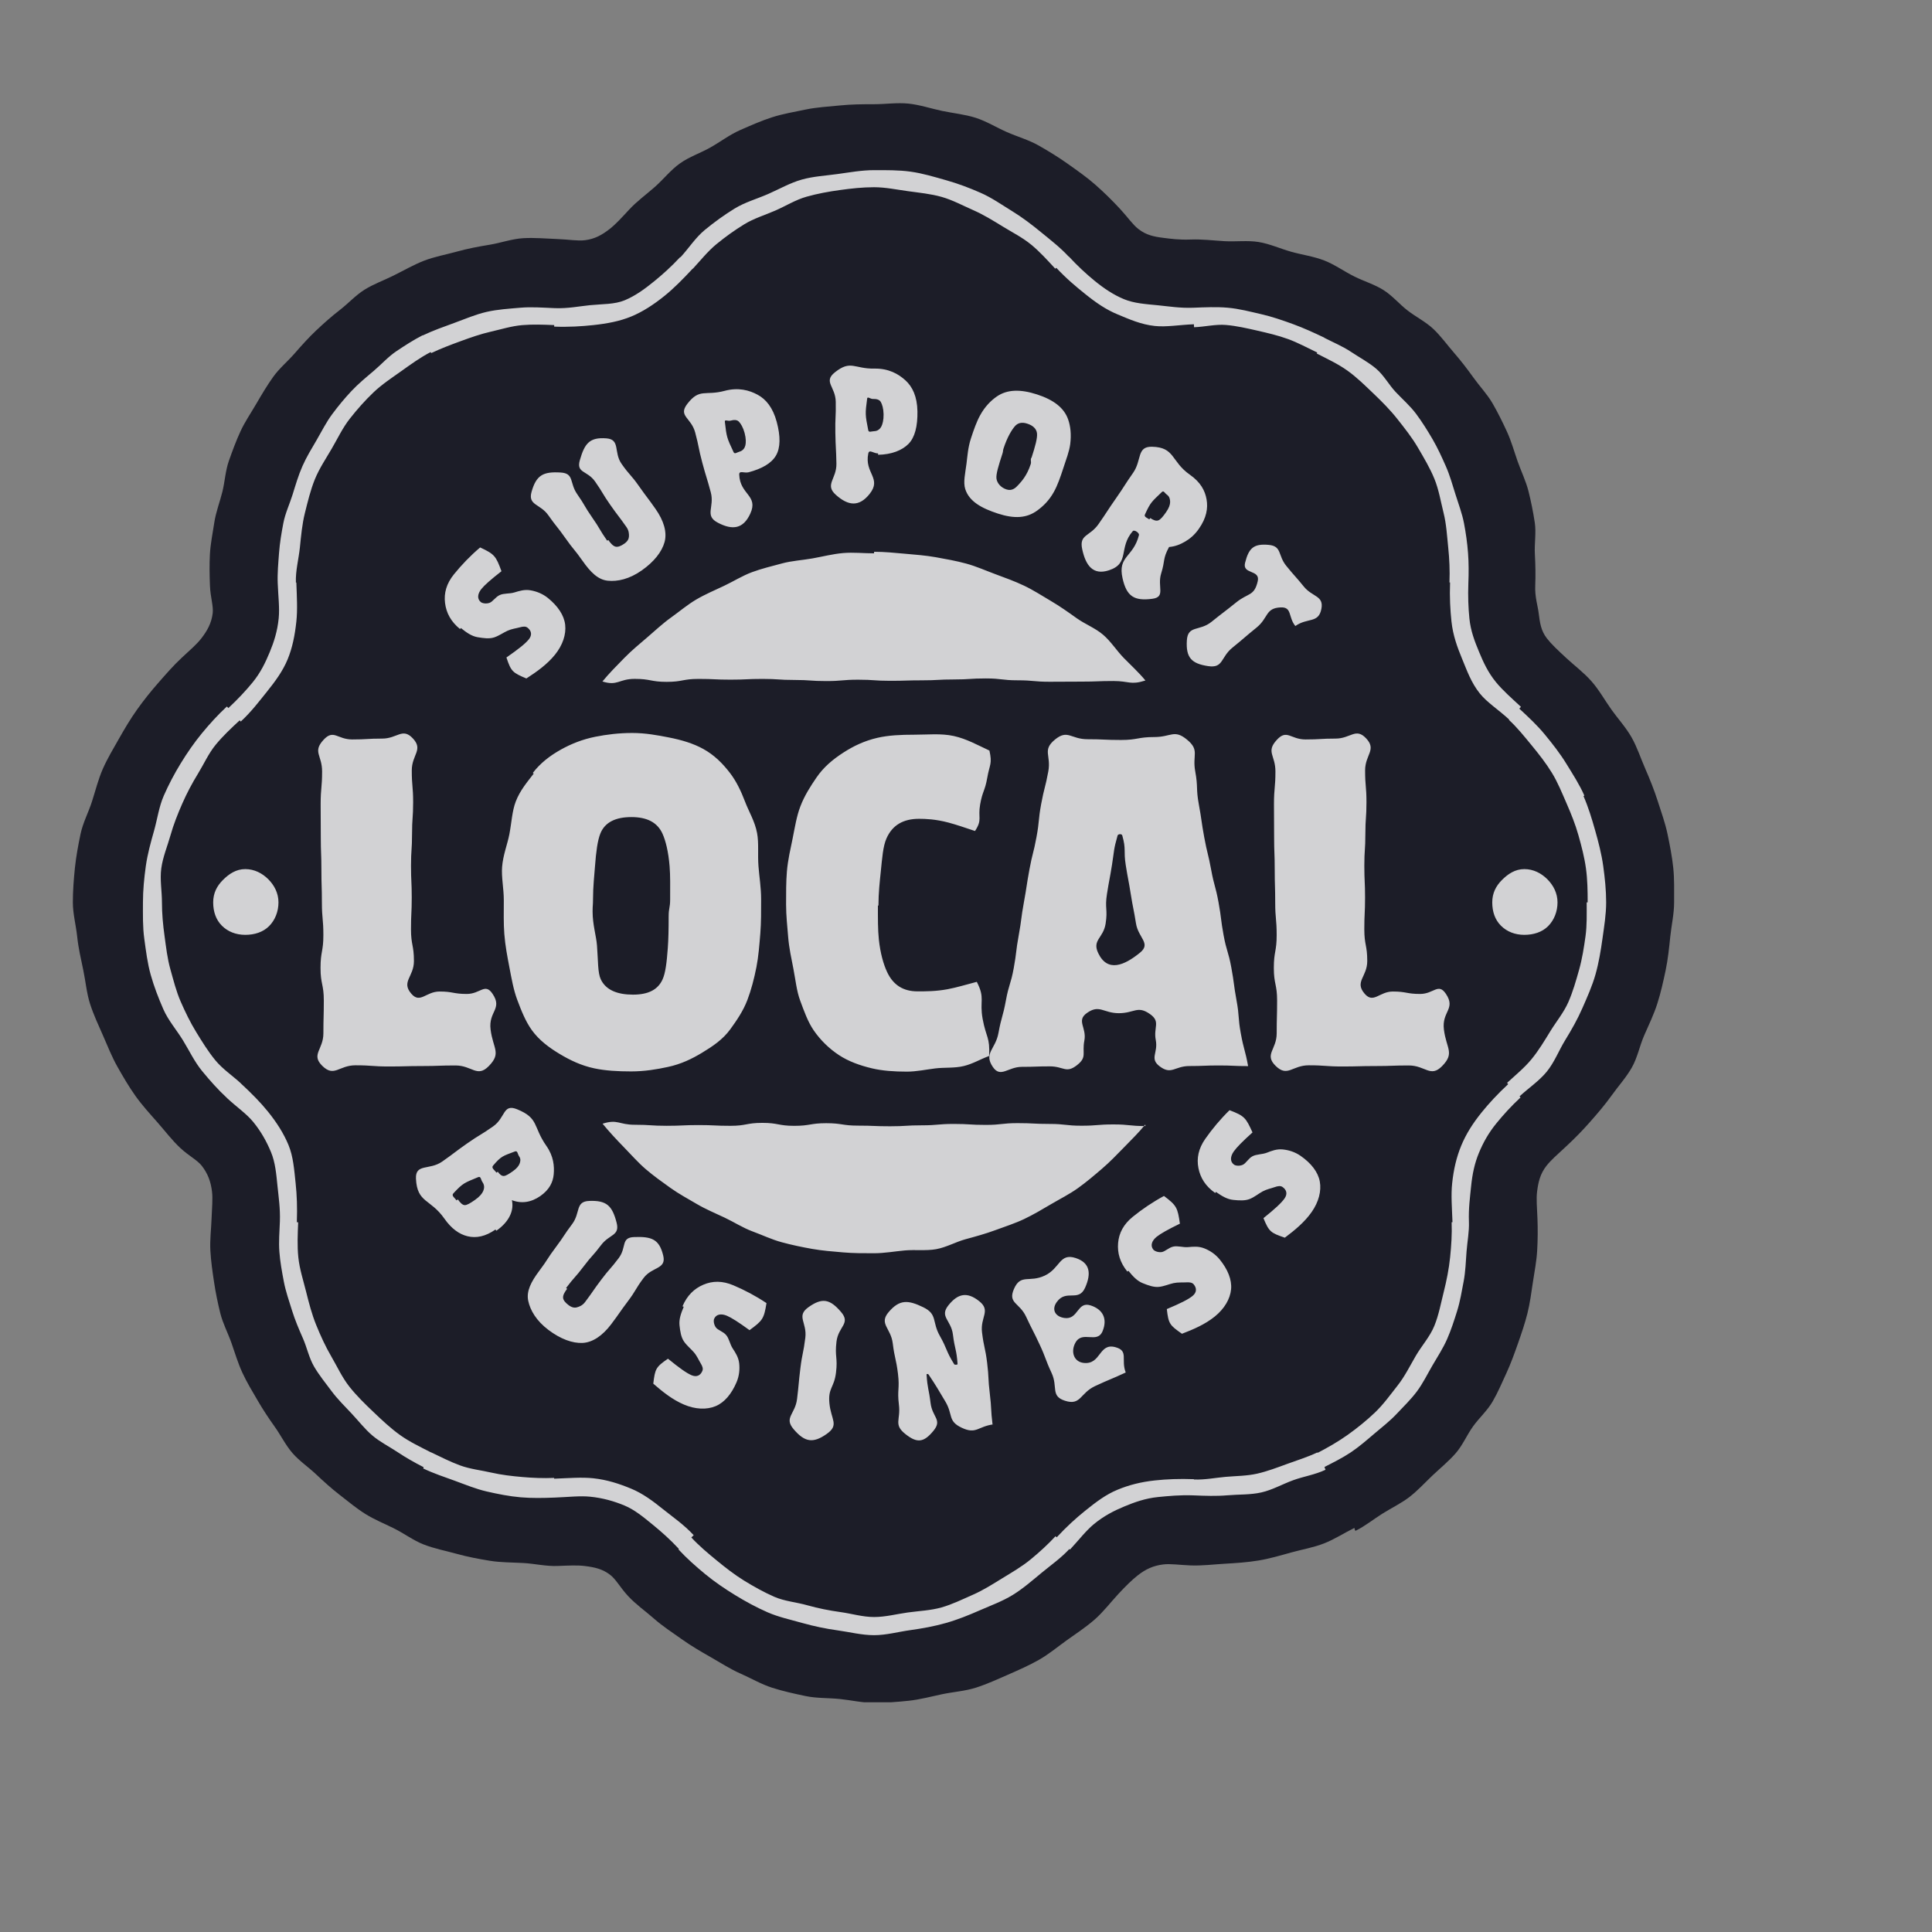 <svg xmlns="http://www.w3.org/2000/svg" xmlns:xlink="http://www.w3.org/1999/xlink" width="500" zoomAndPan="magnify" viewBox="0 0 375 375" height="500" preserveAspectRatio="xMidYMid meet" version="1.0"><rect x="0" y="0" width="375" height="375" fill="#808080" stroke="none"/><defs><filter x="0%" y="0%" width="100%" height="100%" id="d215e91d42"><feColorMatrix values="0 0 0 0 1 0 0 0 0 1 0 0 0 0 1 0 0 0 1 0" color-interpolation-filters="sRGB"/></filter><clipPath id="17bd2d806f"><path d="M 14 20 L 325 20 L 325 330.41 L 14 330.41 Z M 14 20 " clip-rule="nonzero"/></clipPath><mask id="b3d9f7b72a"><g filter="url(#d215e91d42)"><rect x="-37.5" width="450" fill="#000000" y="-37.5" height="450" fill-opacity="0.8"/></g></mask><clipPath id="f8709b96aa"><path d="M 0.359 1 L 285 1 L 285 286 L 0.359 286 Z M 0.359 1 " clip-rule="nonzero"/></clipPath><clipPath id="bb1b450f00"><path d="M 281.164 143.148 C 281.164 140.934 281.133 138.719 280.832 136.555 C 280.531 134.367 279.965 132.223 279.371 130.113 C 278.773 127.992 277.949 125.953 277.07 123.938 C 276.188 121.926 275.367 119.863 274.211 117.984 C 273.066 116.117 271.695 114.371 270.289 112.664 C 268.902 110.977 267.512 109.23 265.883 107.73 C 265.879 107.727 265.934 107.664 265.93 107.664 C 263.859 105.742 261.668 104.383 260.242 102.613 C 258.539 100.496 257.723 98.121 256.789 95.867 C 255.859 93.621 255.02 91.336 254.73 88.637 C 254.488 86.375 254.352 83.883 254.457 81.059 C 254.457 81.055 254.34 81.051 254.34 81.047 C 254.43 78.754 254.332 76.52 254.098 74.277 C 253.863 72.004 253.746 69.738 253.195 67.543 C 252.645 65.332 252.27 63.031 251.414 60.934 C 250.555 58.828 249.359 56.84 248.215 54.879 C 247.074 52.922 245.652 51.133 244.246 49.352 C 242.848 47.578 241.254 45.973 239.609 44.402 C 237.977 42.848 236.363 41.238 234.508 39.918 C 232.676 38.613 230.605 37.656 228.574 36.613 C 228.574 36.609 228.672 36.422 228.672 36.422 C 226.738 35.5 224.914 34.508 223.035 33.82 C 221.062 33.098 219.035 32.633 217.047 32.176 C 215.059 31.723 213.039 31.254 210.945 31.074 C 208.965 30.906 206.91 31.43 204.766 31.516 C 204.762 31.516 204.738 30.941 204.734 30.941 C 201.91 31.047 199.41 31.516 197.152 31.273 C 194.449 30.984 192.184 29.961 189.934 29.027 C 187.68 28.098 185.727 26.754 183.613 25.047 C 181.84 23.621 179.949 22.055 178.027 19.98 C 178.023 19.98 177.832 20.16 177.828 20.156 C 176.324 18.527 174.852 16.883 173.16 15.492 C 171.453 14.09 169.473 13.098 167.605 11.949 C 165.727 10.797 163.871 9.648 161.855 8.766 C 159.844 7.883 157.875 6.812 155.758 6.215 C 153.645 5.617 151.426 5.41 149.234 5.105 C 147.07 4.809 144.875 4.34 142.656 4.34 C 140.441 4.34 138.215 4.582 136.051 4.883 C 133.863 5.184 131.66 5.582 129.551 6.18 C 127.43 6.777 125.516 7.984 123.504 8.863 C 121.488 9.746 119.336 10.383 117.457 11.535 C 115.59 12.68 113.773 13.984 112.066 15.387 C 110.379 16.773 108.992 18.527 107.488 20.156 C 107.488 20.16 107.457 20.133 107.457 20.137 C 105.531 22.207 103.773 23.984 102 25.414 C 99.887 27.117 97.797 28.488 95.547 29.422 C 93.297 30.355 90.848 30.812 88.148 31.102 C 85.891 31.344 83.387 31.504 80.566 31.398 C 80.562 31.398 80.574 31.098 80.57 31.098 C 78.426 31.012 76.355 30.934 74.375 31.105 C 72.281 31.285 70.301 31.914 68.312 32.367 C 66.324 32.82 64.398 33.492 62.426 34.215 C 60.547 34.902 58.633 35.617 56.699 36.535 C 56.699 36.535 56.602 36.336 56.598 36.336 C 54.566 37.383 52.723 38.73 50.891 40.035 C 49.035 41.355 47.117 42.613 45.484 44.172 C 43.84 45.738 42.32 47.461 40.922 49.238 C 39.516 51.016 38.543 53.102 37.402 55.059 C 36.262 57.02 34.977 58.918 34.117 61.027 C 33.266 63.125 32.738 65.352 32.184 67.562 C 31.637 69.754 31.441 72.004 31.207 74.277 C 30.973 76.52 30.344 78.777 30.434 81.07 C 30.434 81.07 30.52 81.066 30.52 81.07 C 30.625 83.895 30.766 86.371 30.523 88.629 C 30.234 91.328 29.754 93.742 28.824 95.992 C 27.891 98.246 26.445 100.23 24.742 102.344 C 23.312 104.113 21.809 106.125 19.738 108.047 C 19.734 108.047 19.523 107.82 19.52 107.82 C 17.891 109.324 16.266 110.852 14.875 112.543 C 13.473 114.246 12.57 116.312 11.422 118.18 C 10.27 120.059 9.254 121.98 8.371 123.992 C 7.488 126.008 6.684 128.031 6.086 130.152 C 5.488 132.262 4.609 134.34 4.309 136.527 C 4.008 138.695 4.434 140.934 4.434 143.148 C 4.434 145.363 4.637 147.516 4.938 149.684 C 5.242 151.871 5.477 154.039 6.074 156.148 C 6.672 158.27 7.199 160.418 8.082 162.434 C 8.965 164.445 9.93 166.449 11.086 168.328 C 12.23 170.195 13.406 172.105 14.809 173.812 C 16.199 175.5 18.094 176.754 19.723 178.254 C 19.727 178.258 19.723 178.266 19.727 178.27 C 21.797 180.188 23.57 181.977 24.996 183.746 C 26.703 185.859 28.059 187.98 28.992 190.234 C 29.922 192.484 30.098 194.98 30.383 197.684 C 30.625 199.941 30.719 202.41 30.617 205.23 C 30.617 205.234 30.875 205.246 30.875 205.246 C 30.781 207.539 30.676 209.809 30.906 212.051 C 31.145 214.324 31.859 216.488 32.406 218.68 C 32.961 220.895 33.516 223.07 34.371 225.172 C 35.227 227.277 36.164 229.336 37.309 231.297 C 38.449 233.254 39.406 235.363 40.812 237.145 C 42.211 238.918 43.867 240.527 45.512 242.094 C 47.148 243.652 48.824 245.238 50.68 246.562 C 52.512 247.867 54.598 248.855 56.629 249.898 C 56.633 249.898 56.637 249.883 56.641 249.883 C 58.574 250.801 60.418 251.746 62.297 252.434 C 64.27 253.156 66.348 253.367 68.336 253.824 C 70.324 254.277 72.324 254.512 74.418 254.691 C 76.398 254.863 78.41 254.949 80.555 254.863 C 80.559 254.863 80.566 255.012 80.57 255.012 C 83.391 254.906 85.918 254.691 88.176 254.934 C 90.875 255.223 93.266 256.02 95.516 256.953 C 97.766 257.883 99.742 259.355 101.859 261.062 C 103.629 262.488 105.727 263.91 107.648 265.98 C 107.652 265.984 107.184 266.418 107.188 266.422 C 108.691 268.051 110.41 269.484 112.098 270.871 C 113.805 272.273 115.566 273.652 117.434 274.801 C 119.312 275.953 121.27 277.051 123.285 277.934 C 125.297 278.812 127.582 278.98 129.699 279.582 C 131.812 280.176 133.934 280.598 136.121 280.902 C 138.285 281.199 140.441 281.863 142.656 281.863 C 144.871 281.863 147.039 281.281 149.207 280.98 C 151.395 280.68 153.625 280.598 155.734 280.004 C 157.855 279.402 159.844 278.414 161.855 277.531 C 163.867 276.648 165.707 275.469 167.582 274.316 C 169.453 273.168 171.348 272.078 173.055 270.676 C 174.742 269.285 176.367 267.809 177.871 266.184 C 177.871 266.18 178.102 266.391 178.105 266.391 C 180.027 264.316 181.84 262.68 183.613 261.25 C 185.727 259.547 187.637 258.094 189.891 257.164 C 192.137 256.23 194.484 255.637 197.184 255.348 C 199.445 255.105 201.922 255.004 204.742 255.109 C 204.746 255.109 204.742 255.168 204.746 255.168 C 206.895 255.254 208.914 254.828 210.895 254.656 C 212.988 254.477 215.039 254.484 217.027 254.031 C 219.016 253.578 220.93 252.844 222.906 252.121 C 224.781 251.434 226.758 250.836 228.691 249.918 C 228.691 249.918 228.734 250 228.734 250 C 230.766 248.953 232.762 247.805 234.594 246.5 C 236.449 245.176 238.242 243.727 239.875 242.172 C 241.52 240.602 242.859 238.727 244.258 236.949 C 245.664 235.172 246.66 233.129 247.801 231.172 C 248.941 229.211 250.547 227.461 251.402 225.355 C 252.258 223.258 252.676 220.973 253.23 218.758 C 253.781 216.566 254.23 214.328 254.465 212.055 C 254.695 209.812 254.852 207.523 254.762 205.234 C 254.762 205.23 254.926 205.223 254.926 205.223 C 254.82 202.398 254.621 199.934 254.863 197.672 C 255.148 194.973 255.699 192.609 256.629 190.359 C 257.562 188.105 258.859 186.059 260.562 183.945 C 261.992 182.172 263.668 180.352 265.738 178.43 C 265.742 178.426 265.52 178.188 265.523 178.184 C 267.152 176.68 268.863 175.293 270.254 173.605 C 271.66 171.898 272.785 170.008 273.93 168.141 C 275.086 166.262 276.531 164.523 277.414 162.512 C 278.297 160.5 278.906 158.344 279.504 156.223 C 280.098 154.109 280.441 151.918 280.746 149.73 C 281.043 147.562 280.973 145.359 280.973 143.145 C 280.977 143.148 281.164 143.148 281.164 143.148 Z M 20.602 136.691 C 22.383 136.691 23.914 137.5 25.082 138.668 C 26.25 139.84 27.051 141.367 27.051 143.148 C 27.051 144.934 26.391 146.602 25.219 147.77 C 24.051 148.938 22.383 149.453 20.602 149.453 C 18.816 149.453 17.238 148.848 16.07 147.68 C 14.902 146.512 14.379 144.934 14.379 143.148 C 14.379 141.367 15.09 139.98 16.262 138.809 C 17.43 137.641 18.816 136.691 20.602 136.691 Z M 268.863 136.691 C 270.648 136.691 272.176 137.5 273.344 138.668 C 274.512 139.84 275.312 141.367 275.312 143.148 C 275.312 144.934 274.652 146.602 273.484 147.77 C 272.316 148.938 270.645 149.453 268.863 149.453 C 267.082 149.453 265.504 148.848 264.336 147.68 C 263.164 146.512 262.645 144.934 262.645 143.148 C 262.645 141.367 263.355 139.977 264.523 138.809 C 265.691 137.641 267.078 136.691 268.863 136.691 Z M 208.871 199.562 C 206.992 198.246 205.984 196.617 205.613 194.723 C 205.242 192.828 205.613 190.949 206.949 189.039 C 208.289 187.129 209.871 185.23 211.652 183.488 C 214.566 184.598 214.824 184.965 216.109 187.805 C 214.16 189.555 213.012 190.727 212.465 191.508 C 211.77 192.5 211.73 193.5 212.531 194.062 C 212.848 194.285 213.582 194.363 214.211 194.09 C 214.836 193.824 215.273 192.895 216.07 192.449 C 216.875 192.004 217.977 192.098 218.902 191.738 C 219.828 191.379 220.801 190.988 221.977 191.105 C 223.156 191.223 224.371 191.598 225.469 192.367 C 227.477 193.77 228.824 195.465 229.168 197.312 C 229.512 199.156 228.973 201.281 227.59 203.258 C 226.207 205.23 224.309 206.789 222.383 208.234 C 219.652 207.297 219.332 207.109 218.234 204.441 C 220.473 202.637 221.699 201.516 222.324 200.629 C 222.945 199.742 222.73 198.949 221.949 198.402 C 221.551 198.125 221.059 198.191 220.387 198.43 C 219.719 198.672 218.891 198.816 218.082 199.25 C 217.27 199.691 216.512 200.34 215.59 200.715 C 214.664 201.09 213.559 201.02 212.383 200.902 C 211.203 200.785 210.176 200.168 209.016 199.352 C 209.016 199.352 208.871 199.562 208.871 199.562 Z M 191.82 214.816 C 190.375 213.035 189.859 211.191 190.023 209.266 C 190.191 207.344 191.062 205.645 192.875 204.176 C 194.688 202.707 196.734 201.316 198.926 200.137 C 201.418 202.004 201.57 202.43 202.02 205.512 C 199.664 206.656 198.234 207.469 197.496 208.066 C 196.555 208.832 196.238 209.781 196.855 210.543 C 197.098 210.84 197.785 211.117 198.461 211.031 C 199.137 210.945 199.812 210.176 200.703 209.969 C 201.598 209.758 202.629 210.152 203.621 210.062 C 204.609 209.973 205.652 209.867 206.75 210.305 C 207.852 210.738 208.918 211.438 209.758 212.477 C 211.301 214.379 212.129 216.383 211.953 218.25 C 211.773 220.121 210.668 222.012 208.797 223.531 C 206.926 225.047 204.672 226.02 202.418 226.883 C 200.051 225.227 199.797 224.961 199.48 222.09 C 202.125 220.977 203.617 220.234 204.457 219.555 C 205.301 218.871 205.312 218.055 204.715 217.312 C 204.402 216.93 203.914 216.863 203.203 216.906 C 202.492 216.953 201.66 216.863 200.758 217.059 C 199.859 217.258 198.953 217.676 197.961 217.781 C 196.969 217.887 195.926 217.512 194.828 217.074 C 193.727 216.637 192.91 215.762 192.02 214.656 C 192.02 214.656 191.82 214.816 191.82 214.816 Z M 191.488 234.406 C 188.547 235.777 188.492 235.668 185.551 237.039 C 182.609 238.414 182.812 240.875 179.719 239.887 C 176.863 238.973 178.379 237.207 177.113 234.488 C 175.844 231.77 176.055 231.672 174.785 228.953 C 173.52 226.234 173.426 226.277 172.156 223.555 C 170.887 220.836 168.613 220.992 169.789 218.23 C 171.102 215.156 172.738 217.016 175.77 215.602 C 178.797 214.188 178.617 211.141 181.793 212.184 C 184.609 213.109 184.828 215.207 183.629 217.918 C 182.34 220.836 179.961 218.141 178.105 220.738 C 177.059 222.199 177.82 223.566 179.602 223.82 C 182.34 224.207 182.039 220.535 184.672 221.375 C 187.102 222.152 187.984 224 187.016 226.363 C 185.969 228.918 183.098 226.184 181.75 228.594 C 180.777 230.332 181.402 232.355 183.387 232.547 C 186.754 232.871 186.246 228.594 189.508 229.488 C 192.125 230.203 190.531 231.867 191.5 234.398 C 191.5 234.398 191.488 234.406 191.488 234.406 Z M 165.906 244.457 C 162.762 244.844 162.531 246.477 159.664 245.121 C 156.898 243.816 158.043 242.605 156.465 239.988 C 154.887 237.367 154.934 237.34 153.238 234.793 C 153.152 234.664 152.832 234.645 152.844 234.797 C 153.027 237.586 153.285 237.566 153.625 240.34 C 153.969 243.109 155.953 243.57 154.176 245.727 C 152.309 247.992 151.023 248.172 148.727 246.34 C 146.383 244.469 147.848 243.652 147.48 240.672 C 147.113 237.695 147.66 237.629 147.297 234.652 C 146.93 231.676 146.648 231.707 146.281 228.73 C 145.914 225.75 143.543 224.957 145.488 222.672 C 147.609 220.184 149.262 220.309 152.199 221.734 C 155.004 223.09 153.871 224.539 155.402 227.254 C 156.93 229.965 156.566 230.172 158.219 232.812 C 158.301 232.945 158.875 232.914 158.863 232.762 C 158.668 229.887 158.316 229.906 157.965 227.051 C 157.613 224.191 155.297 223.59 157.098 221.344 C 158.949 219.039 160.734 218.711 163.051 220.547 C 165.398 222.41 163.242 223.621 163.609 226.602 C 163.973 229.578 164.238 229.547 164.602 232.52 C 164.969 235.5 164.754 235.527 165.121 238.504 C 165.484 241.484 165.285 241.508 165.652 244.488 C 165.652 244.488 165.906 244.457 165.906 244.457 Z M 133.488 246.309 C 130.809 248.211 129.195 247.922 127.059 245.426 C 125.105 243.148 127.34 242.527 127.707 239.551 C 128.07 236.574 127.988 236.566 128.352 233.586 C 128.719 230.609 128.945 230.637 129.312 227.66 C 129.68 224.68 127.477 223.465 129.922 221.723 C 132.598 219.82 134.094 220.141 136.234 222.637 C 138.188 224.914 135.73 225.422 135.363 228.398 C 135 231.375 135.633 231.453 135.266 234.43 C 134.898 237.406 133.699 237.383 133.988 240.371 C 134.297 243.582 135.934 244.57 133.488 246.309 Z M 105.473 221.551 C 106.371 219.434 107.754 218.113 109.531 217.355 C 111.309 216.598 113.223 216.57 115.367 217.484 C 117.516 218.391 119.703 219.547 121.773 220.93 C 121.293 224.008 120.992 224.34 118.48 226.184 C 116.363 224.641 114.977 223.762 114.102 223.391 C 112.984 222.914 111.996 223.082 111.613 223.984 C 111.465 224.344 111.543 225.074 111.938 225.637 C 112.328 226.191 113.328 226.422 113.93 227.117 C 114.535 227.805 114.668 228.902 115.215 229.734 C 115.758 230.566 116.34 231.438 116.473 232.613 C 116.602 233.789 116.488 235.055 115.965 236.289 C 115.008 238.543 113.629 240.215 111.898 240.934 C 110.164 241.656 107.973 241.57 105.754 240.625 C 103.539 239.688 101.621 238.152 99.801 236.566 C 100.152 233.703 100.27 233.352 102.652 231.723 C 104.879 233.535 106.23 234.504 107.23 234.93 C 108.227 235.352 108.957 234.977 109.328 234.098 C 109.52 233.648 109.348 233.184 108.977 232.578 C 108.605 231.973 108.293 231.191 107.691 230.492 C 107.094 229.789 106.305 229.188 105.746 228.359 C 105.188 227.535 105.027 226.438 104.895 225.262 C 104.766 224.086 105.156 222.953 105.711 221.648 Z M 83.082 218.152 C 82.602 218.785 82.258 219.371 82.293 219.883 C 82.328 220.391 82.762 220.871 83.371 221.332 C 83.977 221.789 84.496 221.879 84.957 221.758 C 85.422 221.637 86.051 221.406 86.562 220.727 C 88.172 218.586 88.09 218.523 89.703 216.387 C 91.316 214.242 91.465 214.355 93.078 212.215 C 94.691 210.074 93.445 208.195 96.125 208.109 C 99.449 208 100.961 208.484 101.734 211.719 C 102.375 214.387 99.59 213.844 97.938 216.035 C 96.285 218.227 96.512 218.398 94.859 220.59 C 93.207 222.785 93.285 222.84 91.633 225.031 C 89.973 227.23 88.059 228.559 86.094 228.66 C 84.129 228.762 81.789 227.902 79.457 226.141 C 77.121 224.383 75.918 222.344 75.527 220.48 C 75.141 218.625 76.059 216.812 77.703 214.629 C 79.359 212.43 79.203 212.309 80.863 210.109 C 82.52 207.906 82.387 207.805 84.047 205.602 C 85.707 203.402 84.617 201.203 87.375 201.098 C 90.754 200.969 91.828 202.031 92.68 205.305 C 93.355 207.902 91.293 207.52 89.676 209.664 C 88.059 211.812 87.887 211.68 86.27 213.828 C 84.652 215.973 84.492 215.852 82.875 218 Z M 69.172 206.648 C 67.23 208.012 65.438 208.367 63.742 207.953 C 62.145 207.566 60.633 206.5 59.254 204.535 C 56.539 200.652 53.961 201.516 53.738 196.781 C 53.602 193.789 56.359 195.188 58.816 193.469 C 61.273 191.746 61.215 191.66 63.672 189.941 C 66.129 188.219 66.238 188.371 68.695 186.648 C 71.156 184.926 70.578 182.176 73.359 183.305 C 77.656 185.051 76.398 186.629 79.062 190.43 C 80.465 192.434 80.609 194.371 80.477 195.91 C 80.344 197.449 79.652 198.906 77.879 200.148 C 76.105 201.387 74.172 201.703 72.223 200.895 C 72.109 200.859 72.32 200.734 72.336 200.852 C 72.852 202.977 71.789 205.176 69.34 206.887 C 69.34 206.891 69.172 206.648 69.172 206.648 Z M 61.875 200.812 C 62.32 201.441 62.754 201.895 63.195 201.914 C 63.633 201.938 64.316 201.516 65.211 200.891 C 66.109 200.262 66.586 199.664 66.793 199.176 C 67 198.684 67.086 198.074 66.656 197.461 C 66.301 196.957 66.371 196.25 65.801 196.488 C 63.18 197.59 62.918 197.551 60.992 199.637 C 60.574 200.094 61.258 200.488 61.613 200.992 C 61.613 200.996 61.875 200.812 61.875 200.812 Z M 69.621 195.434 C 69.965 195.918 70.352 196.273 70.781 196.258 C 71.207 196.242 71.797 195.855 72.547 195.332 C 73.297 194.809 73.68 194.301 73.844 193.887 C 74.008 193.469 74.121 192.961 73.781 192.473 C 73.426 191.969 73.5 191.281 72.926 191.504 C 70.617 192.387 70.32 192.355 68.711 194.234 C 68.297 194.719 68.996 195.094 69.359 195.617 C 69.363 195.617 69.621 195.434 69.621 195.434 Z M 224.418 89.5 C 223.004 87.758 223.828 85.801 221.59 85.895 C 218.566 86.027 219.238 87.914 216.887 89.82 C 214.531 91.723 214.586 91.789 212.23 93.695 C 209.879 95.602 210.492 97.742 207.5 97.293 C 204.23 96.805 203.168 95.613 203.367 92.312 C 203.551 89.293 205.816 90.59 208.168 88.684 C 210.523 86.781 210.574 86.844 212.93 84.938 C 215.281 83.031 216.449 83.762 217.125 80.809 C 217.656 78.492 214.086 79.547 214.668 77.242 C 215.383 74.406 216.312 73.496 219.227 73.758 C 221.855 73.992 220.996 75.77 222.656 77.82 C 224.32 79.875 224.41 79.801 226.074 81.855 C 227.738 83.906 229.984 83.59 229.48 86.184 C 228.926 89.055 226.812 87.824 224.422 89.512 C 224.426 89.512 224.418 89.5 224.418 89.5 Z M 205.684 70.664 C 204.859 71.848 203.93 72.598 203.023 73.125 C 202.117 73.656 201.117 74.074 199.914 74.172 C 198.641 76.523 199.188 76.75 198.383 79.301 C 197.578 81.848 199.328 83.871 196.68 84.223 C 193.133 84.695 191.68 83.75 190.891 80.266 C 189.895 75.883 192.969 76.223 194.07 71.867 C 194.184 71.438 193.164 70.754 192.871 71.09 C 190.039 74.363 192.359 77.348 188.246 78.695 C 185.16 79.703 183.746 77.789 183.059 74.617 C 182.418 71.688 184.504 72.184 186.223 69.727 C 187.945 67.27 187.867 67.215 189.59 64.758 C 191.309 62.297 191.215 62.23 192.938 59.77 C 194.656 57.309 193.602 54.648 196.602 54.711 C 201.086 54.805 200.273 57.566 203.949 60.137 C 206.059 61.613 206.906 63.262 207.195 64.941 C 207.484 66.621 207.211 68.492 205.684 70.664 Z M 196.266 68.551 C 196.816 68.934 197.355 69.164 197.809 69.012 C 198.262 68.855 198.746 68.254 199.332 67.418 C 199.918 66.586 200.125 65.918 200.121 65.43 C 200.117 64.941 200.02 64.383 199.492 64.012 C 199.062 63.715 198.887 63.141 198.512 63.504 C 196.566 65.387 196.348 65.414 195.227 67.875 C 195.02 68.332 195.672 68.523 196.082 68.812 C 196.082 68.812 196.266 68.551 196.266 68.551 Z M 166.496 44.949 C 168.504 43.57 171.074 43.516 174.285 44.559 C 177.496 45.602 179.527 47.141 180.324 49.406 C 180.781 50.707 180.969 52.312 180.727 54.211 C 180.547 55.621 179.953 57.133 179.387 58.871 C 178.812 60.637 178.273 62.188 177.562 63.469 C 176.633 65.148 175.488 66.246 174.32 67.098 C 172.262 68.594 169.879 68.719 166.691 67.684 C 163.504 66.645 161.129 65.332 160.359 62.945 C 159.922 61.586 160.359 59.883 160.598 57.977 C 160.781 56.531 160.875 54.887 161.449 53.125 C 162.016 51.379 162.566 49.828 163.258 48.578 C 164.184 46.902 165.348 45.738 166.496 44.949 Z M 173.207 56.883 C 173.938 54.629 174.379 53.031 174.281 52.121 C 174.184 51.207 173.473 50.578 172.383 50.227 C 171.289 49.871 170.512 50.098 169.938 50.789 C 169.359 51.48 168.504 52.848 167.777 55.078 C 167.637 55.52 167.73 55.551 167.59 55.992 C 166.816 58.371 166.301 60.035 166.414 60.898 C 166.527 61.762 167.262 62.645 168.352 62.996 C 169.445 63.352 170.129 62.711 170.676 62.102 C 171.227 61.496 172.32 60.359 173.047 58.129 C 173.234 57.543 172.965 57.453 173.156 56.867 C 173.156 56.867 173.207 56.883 173.207 56.883 Z M 143.434 56.008 C 142.543 56.023 141.719 55.145 141.535 56.016 C 140.734 59.855 144.234 60.812 141.785 63.879 C 139.758 66.414 137.668 66.215 135.246 64.055 C 133.008 62.059 135.398 60.996 135.348 57.996 C 135.293 54.996 135.191 55 135.141 52 C 135.086 49 135.273 48.996 135.219 45.996 C 135.168 42.996 132.727 42.113 135.074 40.25 C 138.148 37.812 138.797 39.613 142.719 39.543 C 145.477 39.496 147.383 40.582 148.742 41.82 C 150.105 43.059 151.02 44.949 151.074 47.836 C 151.121 50.723 150.578 52.898 149.34 54.156 C 148.098 55.414 146.062 56.227 143.438 56.273 C 143.438 56.273 143.434 56.008 143.434 56.008 Z M 144.074 50.777 C 144.297 50.336 144.523 49.547 144.504 48.414 C 144.48 47.277 144.227 46.48 143.961 46.02 C 143.695 45.562 143.168 45.418 142.395 45.434 C 141.934 45.441 141.375 44.895 141.316 45.352 C 140.91 48.379 140.938 48.492 141.523 51.488 C 141.629 52.02 142.121 51.707 142.66 51.695 C 143.383 51.684 143.852 51.219 144.074 50.777 Z M 118.324 59.664 C 117.465 59.895 116.449 59.242 116.484 60.129 C 116.637 64.051 120.262 64.133 118.629 67.699 C 117.277 70.652 115.203 70.965 112.328 69.453 C 109.672 68.059 111.734 66.449 110.961 63.551 C 110.184 60.652 110.086 60.68 109.309 57.781 C 108.531 54.883 108.711 54.836 107.934 51.938 C 107.156 49.039 104.574 48.773 106.402 46.395 C 108.797 43.285 109.859 44.879 113.648 43.863 C 116.312 43.148 118.426 43.738 120.047 44.613 C 121.668 45.484 123.012 47.098 123.762 49.887 C 124.508 52.672 124.504 54.914 123.605 56.438 C 122.707 57.957 120.863 58.984 118.324 59.664 Z M 117.68 54.434 C 117.793 53.953 117.82 53.133 117.527 52.035 C 117.23 50.941 116.789 50.227 116.422 49.848 C 116.051 49.465 115.508 49.453 114.762 49.652 C 114.312 49.773 113.641 49.375 113.691 49.836 C 114.031 52.871 114.086 52.977 115.379 55.742 C 115.609 56.23 116.008 55.809 116.531 55.668 C 117.23 55.48 117.57 54.918 117.68 54.434 Z M 91.07 72.812 C 91.527 73.469 91.977 73.973 92.469 74.102 C 92.969 74.223 93.562 73.957 94.184 73.523 C 94.809 73.086 95.051 72.617 95.078 72.145 C 95.105 71.664 95.082 70.996 94.594 70.297 C 93.055 68.102 92.973 68.164 91.438 65.969 C 89.898 63.773 90.051 63.668 88.512 61.473 C 86.977 59.273 84.805 59.879 85.551 57.305 C 86.473 54.109 87.402 52.824 90.715 53.086 C 93.449 53.305 92.07 55.781 93.645 58.031 C 95.219 60.277 95.453 60.113 97.027 62.363 C 98.602 64.609 98.68 64.555 100.254 66.805 C 101.836 69.062 102.508 71.293 101.996 73.195 C 101.484 75.094 99.945 77.051 97.547 78.73 C 95.152 80.41 92.84 80.918 90.953 80.715 C 89.066 80.512 87.625 79.078 86.059 76.84 C 84.477 74.582 84.316 74.695 82.734 72.438 C 81.152 70.18 81.016 70.273 79.434 68.016 C 77.852 65.758 75.426 66.113 76.176 63.461 C 77.098 60.203 78.441 59.512 81.82 59.715 C 84.5 59.875 83.496 61.715 85.035 63.914 C 86.578 66.117 86.402 66.242 87.941 68.441 C 89.484 70.645 89.32 70.758 90.859 72.957 C 90.859 72.957 91.07 72.812 91.07 72.812 Z M 62.293 90.098 C 60.512 88.656 59.621 86.961 59.383 85.039 C 59.145 83.125 59.648 81.281 61.113 79.469 C 62.582 77.656 64.293 75.867 66.195 74.258 C 69.02 75.57 69.258 75.949 70.336 78.875 C 68.27 80.484 67.043 81.574 66.441 82.316 C 65.68 83.258 65.57 84.25 66.332 84.867 C 66.633 85.109 67.359 85.238 68.004 85.016 C 68.648 84.793 69.148 83.898 69.977 83.508 C 70.805 83.117 71.898 83.285 72.848 82.992 C 73.797 82.703 74.797 82.379 75.961 82.578 C 77.129 82.777 78.316 83.234 79.355 84.074 C 81.258 85.617 82.488 87.402 82.699 89.27 C 82.914 91.133 82.227 93.219 80.711 95.09 C 79.195 96.961 77.195 98.383 75.168 99.691 C 72.512 98.566 72.207 98.359 71.297 95.617 C 73.652 93.977 74.961 92.941 75.641 92.102 C 76.32 91.258 76.164 90.453 75.422 89.855 C 75.043 89.543 74.547 89.578 73.863 89.773 C 73.176 89.965 72.34 90.051 71.504 90.43 C 70.664 90.812 69.863 91.406 68.914 91.719 C 67.969 92.027 66.871 91.875 65.703 91.68 C 64.539 91.48 63.555 90.789 62.453 89.898 C 62.457 89.898 62.293 90.098 62.293 90.098 Z M 142.66 75.098 C 144.684 75.098 146.68 75.305 148.66 75.48 C 150.676 75.656 152.676 75.809 154.637 76.156 C 156.629 76.512 158.609 76.867 160.535 77.391 C 162.48 77.918 164.32 78.75 166.191 79.441 C 168.082 80.141 169.965 80.82 171.773 81.68 C 173.59 82.543 175.266 83.641 176.992 84.656 C 178.727 85.676 180.344 86.824 181.977 87.988 C 183.609 89.156 185.582 89.895 187.105 91.199 C 188.633 92.504 189.727 94.281 191.129 95.715 C 192.531 97.148 194.055 98.531 195.328 100.086 C 192.375 101.016 192.215 100.184 189.121 100.184 C 186.023 100.184 186.023 100.301 182.93 100.301 C 179.832 100.301 179.832 100.328 176.734 100.328 C 173.637 100.328 173.637 100.047 170.539 100.047 C 167.445 100.047 167.445 99.684 164.348 99.684 C 161.25 99.684 161.25 99.883 158.152 99.883 C 155.059 99.883 155.059 100.051 151.961 100.051 C 148.863 100.051 148.863 100.145 145.766 100.145 C 142.668 100.145 142.668 99.93 139.57 99.93 C 136.473 99.93 136.473 100.195 133.379 100.195 C 130.281 100.195 130.281 99.98 127.184 99.98 C 124.086 99.98 124.086 99.777 120.992 99.777 C 117.895 99.777 117.895 99.922 114.797 99.922 C 111.699 99.922 111.699 99.777 108.598 99.777 C 105.5 99.777 105.5 100.348 102.402 100.348 C 99.305 100.348 99.305 99.77 96.203 99.77 C 93.105 99.77 92.887 101.207 89.93 100.273 C 91.203 98.719 92.773 97.141 94.18 95.707 C 95.582 94.27 97.117 93.008 98.641 91.703 C 100.164 90.398 101.613 89.027 103.25 87.859 C 104.879 86.695 106.418 85.379 108.152 84.359 C 109.875 83.348 111.738 82.566 113.555 81.703 C 115.363 80.848 117.09 79.75 118.98 79.051 C 120.852 78.359 122.828 77.891 124.777 77.363 C 126.703 76.84 128.73 76.738 130.719 76.383 C 132.68 76.035 134.629 75.523 136.645 75.348 C 138.625 75.176 140.633 75.402 142.656 75.402 C 142.66 75.402 142.66 75.098 142.66 75.098 Z M 195.312 186.262 C 194.043 187.816 192.613 189.227 191.211 190.66 C 189.805 192.094 188.422 193.547 186.895 194.852 C 185.375 196.156 183.844 197.461 182.207 198.629 C 180.578 199.793 178.77 200.695 177.035 201.715 C 175.309 202.73 173.594 203.758 171.773 204.621 C 169.969 205.477 168.059 206.082 166.168 206.781 C 164.293 207.473 162.379 208 160.434 208.527 C 158.508 209.051 156.688 210.109 154.699 210.465 C 152.734 210.812 150.668 210.531 148.652 210.707 C 146.672 210.883 144.688 211.254 142.66 211.254 C 140.633 211.254 138.613 211.262 136.633 211.086 C 134.617 210.91 132.594 210.762 130.633 210.41 C 128.645 210.059 126.652 209.641 124.727 209.117 C 122.781 208.59 120.941 207.707 119.066 207.016 C 117.176 206.316 115.48 205.207 113.672 204.352 C 111.855 203.488 110.008 202.73 108.281 201.715 C 106.551 200.695 104.777 199.746 103.148 198.582 C 101.512 197.414 99.871 196.246 98.348 194.941 C 96.82 193.637 95.504 192.105 94.098 190.672 C 92.695 189.238 91.23 187.66 89.957 186.109 C 92.91 185.176 93.102 186.316 96.199 186.316 C 99.297 186.316 99.297 186.516 102.391 186.516 C 105.488 186.516 105.488 186.375 108.586 186.375 C 111.68 186.375 111.68 186.52 114.777 186.52 C 117.875 186.52 117.875 185.949 120.973 185.949 C 124.07 185.949 124.07 186.523 127.164 186.523 C 130.262 186.523 130.262 186.012 133.359 186.012 C 136.457 186.012 136.457 186.484 139.555 186.484 C 142.652 186.484 142.652 186.609 145.75 186.609 C 148.844 186.609 148.844 186.422 151.941 186.422 C 155.039 186.422 155.039 186.156 158.137 186.156 C 161.234 186.156 161.23 186.344 164.328 186.344 C 167.426 186.344 167.426 186 170.523 186 C 173.621 186 173.621 186.156 176.723 186.156 C 179.82 186.156 179.82 186.5 182.918 186.5 C 186.016 186.5 186.016 186.25 189.117 186.25 C 192.215 186.25 192.215 186.566 195.316 186.566 C 195.312 186.566 195.312 186.262 195.312 186.262 Z M 67.871 174.93 C 65.605 177.234 64.637 174.805 61.406 174.805 C 58.172 174.805 58.172 174.918 54.938 174.918 C 51.703 174.918 51.703 175.004 48.473 175.004 C 45.238 175.004 45.238 174.773 42.004 174.773 C 38.766 174.773 37.875 177.156 35.566 174.891 C 33.301 172.664 35.77 171.75 35.77 168.57 C 35.77 165.395 35.852 165.395 35.852 162.219 C 35.852 159.043 35.215 159.043 35.215 155.867 C 35.215 152.691 35.766 152.688 35.766 149.512 C 35.766 146.336 35.48 146.336 35.48 143.16 C 35.48 139.98 35.383 139.98 35.383 136.805 C 35.383 133.625 35.266 133.625 35.266 130.449 C 35.266 127.27 35.238 127.27 35.238 124.094 C 35.238 120.914 35.52 120.914 35.52 117.734 C 35.52 114.555 33.641 113.953 35.789 111.609 C 37.758 109.461 38.445 111.527 41.363 111.527 C 44.277 111.527 44.277 111.359 47.195 111.359 C 50.113 111.359 51.105 109.18 53.113 111.297 C 55.23 113.535 52.926 114.457 52.926 117.539 C 52.926 120.621 53.191 120.621 53.191 123.703 C 53.191 126.781 52.977 126.781 52.977 129.863 C 52.977 132.949 52.777 132.949 52.777 136.031 C 52.777 139.113 52.918 139.113 52.918 142.199 C 52.918 145.281 52.773 145.281 52.773 148.363 C 52.773 151.449 53.344 151.449 53.344 154.535 C 53.344 157.621 50.824 158.531 52.832 160.875 C 54.551 162.883 55.672 160.453 58.316 160.453 C 60.961 160.453 60.961 160.926 63.605 160.926 C 66.25 160.926 67.133 158.703 68.605 160.898 C 70.594 163.855 67.777 164.301 68.223 167.836 C 68.695 171.574 70.367 172.383 67.871 174.93 Z M 76.418 118.023 C 77.875 116.121 79.738 114.68 81.887 113.484 C 83.844 112.395 86.035 111.504 88.57 111 C 90.738 110.57 93.117 110.27 95.711 110.27 C 98.285 110.27 100.621 110.707 102.777 111.129 C 105.305 111.621 107.547 112.293 109.492 113.363 C 111.641 114.547 113.27 116.18 114.711 118.062 C 115.91 119.637 116.812 121.484 117.641 123.668 C 118.34 125.512 119.516 127.402 119.945 129.684 C 120.316 131.645 120.043 133.848 120.219 136.129 C 120.371 138.145 120.734 140.27 120.734 142.535 C 120.734 144.852 120.746 147.055 120.582 149.121 C 120.395 151.453 120.219 153.664 119.828 155.68 C 119.375 157.996 118.801 160.16 118.078 162.066 C 117.242 164.273 115.957 166.109 114.754 167.773 C 113.312 169.758 111.355 171.078 109.262 172.34 C 107.305 173.523 105.207 174.539 102.676 175.086 C 100.488 175.562 98.121 175.961 95.504 175.961 C 92.902 175.961 90.492 175.824 88.32 175.359 C 85.797 174.82 83.637 173.773 81.691 172.609 C 79.602 171.359 77.66 169.93 76.234 167.957 C 75.047 166.309 74.219 164.266 73.395 162.059 C 72.684 160.164 72.309 158.031 71.867 155.723 C 71.484 153.715 71.066 151.594 70.887 149.273 C 70.727 147.215 70.789 145.043 70.789 142.738 C 70.789 140.465 70.301 138.289 70.457 136.262 C 70.637 133.969 71.484 131.906 71.867 129.934 C 72.305 127.648 72.391 125.438 73.105 123.582 C 73.941 121.398 75.379 119.738 76.594 118.156 C 76.594 118.156 76.418 118.023 76.418 118.023 Z M 103.074 142.586 C 103.074 140.125 103.121 137.969 102.969 136.133 C 102.734 133.281 102.203 131.191 101.602 129.844 C 100.609 127.625 98.59 126.594 95.555 126.594 C 92.52 126.594 90.414 127.574 89.527 129.789 C 88.988 131.137 88.703 133.277 88.492 136.102 C 88.359 137.922 88.105 140.051 88.105 142.484 C 88.105 143.715 88.023 143.715 88.023 144.941 C 88.023 147.473 88.73 149.648 88.875 151.516 C 89.109 154.531 89.004 156.805 89.613 158.09 C 90.602 160.172 92.828 161.059 95.863 161.059 C 98.898 161.059 100.727 160.062 101.613 158.082 C 102.16 156.863 102.41 154.879 102.617 152.047 C 102.75 150.289 102.785 148.242 102.785 145.863 C 102.785 144.223 103.074 144.223 103.074 142.586 Z M 143.402 143.766 C 143.402 146.238 143.383 148.434 143.582 150.324 C 143.871 153.047 144.48 155.152 145.184 156.664 C 146.379 159.223 148.348 160.422 151.078 160.422 C 152.648 160.422 154.621 160.434 156.938 160.004 C 158.645 159.688 160.48 159.125 162.594 158.574 C 164.277 161.836 163.074 162.203 163.738 165.809 C 164.406 169.418 165.184 169.305 164.984 172.969 C 163.223 173.613 161.852 174.48 160.082 174.914 C 158.27 175.359 156.348 175.156 154.527 175.379 C 152.691 175.605 150.875 176.004 149.027 176.004 C 146.57 176.004 144.277 175.848 142.223 175.359 C 139.871 174.801 137.676 174 135.852 172.801 C 133.961 171.555 132.254 169.91 130.93 167.977 C 129.812 166.348 129.09 164.316 128.309 162.203 C 127.625 160.359 127.426 158.262 127 156.055 C 126.625 154.109 126.16 152.078 125.98 149.852 C 125.824 147.863 125.578 145.773 125.578 143.559 C 125.578 141.305 125.57 139.156 125.738 137.125 C 125.93 134.867 126.438 132.773 126.84 130.789 C 127.289 128.559 127.621 126.422 128.344 124.539 C 129.152 122.418 130.324 120.605 131.473 118.926 C 132.871 116.875 134.68 115.379 136.715 114.066 C 138.652 112.816 140.766 111.797 143.281 111.215 C 145.465 110.711 147.844 110.605 150.461 110.605 C 153.055 110.605 155.656 110.316 158.133 110.859 C 160.602 111.406 162.691 112.59 165.047 113.684 C 165.633 116.297 165.09 116.309 164.629 118.949 C 164.168 121.594 163.703 121.516 163.242 124.16 C 162.781 126.801 163.719 127.047 162.25 129.297 C 160.168 128.602 158.664 128.078 157.074 127.656 C 154.598 127 152.672 126.93 151.383 126.93 C 148.383 126.93 146.227 128.105 145.066 130.734 C 144.387 132.277 144.238 134.473 143.957 137.199 C 143.762 139.105 143.508 141.277 143.508 143.766 C 143.508 143.766 143.402 143.766 143.402 143.766 Z M 215.246 174.93 C 212.398 174.93 212.398 174.805 209.551 174.805 C 206.703 174.805 206.703 174.918 203.855 174.918 C 201.004 174.918 200.387 176.699 198.109 174.988 C 196.066 173.453 197.82 172.391 197.336 169.883 C 196.848 167.375 198.32 166.34 196.242 164.852 C 193.785 163.098 193.191 164.66 190.172 164.66 C 187.152 164.66 186.402 162.879 183.949 164.637 C 181.871 166.121 183.961 167.465 183.473 169.973 C 182.988 172.48 184.055 173.168 182.047 174.742 C 179.914 176.418 179.48 174.98 176.77 174.98 C 174.055 174.98 174.055 175.074 171.344 175.074 C 168.629 175.074 167.207 177.328 165.695 175.074 C 163.898 172.391 166.215 171.695 166.797 168.52 C 167.379 165.344 167.652 165.395 168.238 162.215 C 168.82 159.039 169.176 159.105 169.762 155.93 C 170.344 152.75 170.148 152.715 170.734 149.539 C 171.316 146.363 171.152 146.332 171.734 143.156 C 172.316 139.98 172.223 139.961 172.809 136.785 C 173.391 133.605 173.602 133.645 174.184 130.465 C 174.77 127.289 174.508 127.238 175.09 124.062 C 175.676 120.883 175.887 120.922 176.473 117.742 C 177.055 114.562 175.258 113.633 177.746 111.57 C 180.246 109.496 180.832 111.484 184.082 111.484 C 187.328 111.484 187.328 111.629 190.578 111.629 C 193.828 111.629 193.828 111.059 197.078 111.059 C 200.328 111.059 200.906 109.5 203.41 111.574 C 205.898 113.637 204.406 114.504 204.988 117.684 C 205.574 120.859 205.109 120.945 205.691 124.121 C 206.277 127.297 206.152 127.32 206.738 130.496 C 207.32 133.676 207.504 133.641 208.086 136.816 C 208.668 139.992 208.93 139.945 209.512 143.121 C 210.094 146.301 209.914 146.332 210.496 149.512 C 211.082 152.688 211.418 152.629 212 155.805 C 212.586 158.984 212.43 159.012 213.012 162.188 C 213.598 165.367 213.258 165.43 213.844 168.609 C 214.426 171.789 214.672 171.746 215.258 174.926 C 215.258 174.926 215.246 174.93 215.246 174.93 Z M 194.266 152.922 C 196.496 151.109 193.938 150.066 193.492 147.227 C 193.043 144.387 192.934 144.402 192.484 141.566 C 192.035 138.723 191.953 138.738 191.504 135.898 C 191.055 133.055 191.617 132.926 190.832 130.16 C 190.734 129.816 190.016 129.844 189.918 130.188 C 189.133 132.953 189.289 133.004 188.84 135.848 C 188.391 138.684 188.309 138.672 187.863 141.512 C 187.414 144.352 188.043 144.449 187.598 147.293 C 187.148 150.133 184.93 150.434 186.176 153.023 C 187.977 156.77 191.211 155.41 194.266 152.922 Z M 252.91 174.93 C 250.645 177.234 249.676 174.805 246.441 174.805 C 243.207 174.805 243.207 174.918 239.977 174.918 C 236.742 174.918 236.742 175.004 233.508 175.004 C 230.273 175.004 230.273 174.773 227.039 174.773 C 223.805 174.773 222.914 177.156 220.605 174.891 C 218.336 172.664 220.805 171.75 220.805 168.57 C 220.805 165.395 220.887 165.395 220.887 162.219 C 220.887 159.043 220.25 159.043 220.25 155.867 C 220.25 152.691 220.801 152.688 220.801 149.512 C 220.801 146.336 220.516 146.336 220.516 143.16 C 220.516 139.98 220.422 139.98 220.422 136.805 C 220.422 133.625 220.305 133.625 220.305 130.449 C 220.305 127.27 220.277 127.27 220.277 124.094 C 220.277 120.914 220.559 120.914 220.559 117.734 C 220.559 114.555 218.68 113.953 220.828 111.609 C 222.797 109.461 223.484 111.527 226.402 111.527 C 229.316 111.527 229.316 111.359 232.234 111.359 C 235.152 111.359 236.145 109.18 238.148 111.297 C 240.27 113.535 237.965 114.457 237.965 117.539 C 237.965 120.621 238.23 120.621 238.23 123.703 C 238.23 126.781 238.016 126.781 238.016 129.863 C 238.016 132.949 237.816 132.949 237.816 136.031 C 237.816 139.113 237.957 139.113 237.957 142.199 C 237.957 145.281 237.812 145.281 237.812 148.363 C 237.812 151.449 238.383 151.449 238.383 154.535 C 238.383 157.621 235.863 158.531 237.871 160.875 C 239.59 162.883 240.711 160.453 243.355 160.453 C 246 160.453 246 160.926 248.645 160.926 C 251.289 160.926 252.172 158.703 253.645 160.898 C 255.633 163.855 252.816 164.301 253.262 167.836 C 253.734 171.574 255.406 172.383 252.91 174.93 Z M 280.352 122.508 C 281.297 124.668 281.98 126.93 282.621 129.199 C 283.262 131.465 283.859 133.746 284.184 136.094 C 284.504 138.418 284.754 140.773 284.754 143.148 C 284.754 145.523 284.359 147.859 284.039 150.188 C 283.711 152.531 283.328 154.852 282.691 157.117 C 282.047 159.391 281.082 161.535 280.133 163.695 C 279.188 165.859 278.035 167.883 276.797 169.898 C 275.566 171.906 274.711 174.199 273.207 176.031 C 271.715 177.844 269.688 179.191 267.941 180.805 L 268.133 181.016 C 266.262 182.754 264.777 184.414 263.492 185.984 C 261.914 187.91 260.883 189.785 260.059 191.773 C 259.234 193.762 258.781 195.836 258.535 198.312 C 258.336 200.336 258.023 202.547 258.117 205.105 C 258.195 207.066 257.801 208.992 257.656 210.926 C 257.512 212.879 257.453 214.812 257.094 216.715 C 256.727 218.637 256.418 220.566 255.84 222.418 C 255.258 224.285 254.66 226.152 253.875 227.934 C 253.09 229.719 252.012 231.359 251.031 233.043 C 250.047 234.73 249.191 236.508 248.023 238.07 C 246.859 239.633 245.438 240.996 244.102 242.422 C 242.77 243.84 241.23 245.027 239.738 246.293 C 238.258 247.547 236.801 248.824 235.172 249.914 C 233.559 250.988 231.824 251.844 230.074 252.742 C 230.051 252.754 230.305 253.27 230.281 253.281 C 228.23 254.254 226.004 254.578 224.004 255.309 C 221.918 256.07 219.98 257.188 217.859 257.672 C 215.727 258.164 213.48 258.043 211.23 258.238 C 209.102 258.422 206.938 258.344 204.629 258.25 C 202.07 258.152 199.801 258.375 197.781 258.574 C 195.301 258.824 193.211 259.578 191.223 260.406 C 189.234 261.227 187.277 262.23 185.352 263.809 C 183.781 265.098 182.418 266.898 180.68 268.773 L 180.562 268.664 C 178.949 270.41 177 271.777 175.188 273.27 C 173.355 274.777 171.586 276.34 169.578 277.574 C 167.562 278.812 165.34 279.617 163.176 280.562 C 161.016 281.512 158.855 282.383 156.582 283.027 C 154.316 283.668 152.023 284.086 149.68 284.41 C 147.352 284.73 145.031 285.387 142.66 285.387 C 140.285 285.387 137.957 284.785 135.633 284.461 C 133.285 284.137 131 283.66 128.734 283.023 C 126.465 282.379 124.137 281.887 121.977 280.941 C 119.816 279.992 117.727 278.859 115.707 277.621 C 113.703 276.391 111.73 275.055 109.898 273.551 C 108.086 272.059 106.293 270.477 104.68 268.73 C 104.68 268.73 104.777 268.648 104.777 268.645 C 103.035 266.773 101.367 265.309 99.797 264.023 C 97.871 262.445 96.164 261.027 94.18 260.207 C 92.188 259.383 90.023 258.754 87.547 258.508 C 85.527 258.305 83.266 258.582 80.707 258.676 C 78.402 258.77 76.184 258.809 74.055 258.625 C 71.805 258.43 69.633 257.988 67.496 257.5 C 65.379 257.016 63.363 256.18 61.273 255.414 C 59.273 254.688 57.203 254.008 55.156 253.035 C 55.129 253.023 55.246 252.793 55.223 252.781 C 53.477 251.887 51.793 250.941 50.18 249.863 C 48.551 248.777 46.77 247.895 45.289 246.641 C 43.797 245.375 42.594 243.801 41.262 242.383 C 39.926 240.957 38.523 239.586 37.359 238.023 C 36.195 236.461 34.941 234.926 33.957 233.242 C 32.977 231.559 32.586 229.566 31.801 227.777 C 31.016 226 30.262 224.227 29.68 222.359 C 29.105 220.504 28.453 218.668 28.09 216.746 C 27.727 214.84 27.371 212.914 27.227 210.961 C 27.082 209.027 27.246 207.074 27.324 205.113 C 27.418 202.555 27.074 200.328 26.871 198.309 C 26.625 195.832 26.43 193.621 25.605 191.633 C 24.781 189.645 23.707 187.664 22.129 185.738 C 20.844 184.172 18.945 182.879 17.07 181.141 L 17.078 181.137 C 15.328 179.523 13.746 177.734 12.254 175.918 C 10.746 174.086 9.734 171.918 8.504 169.91 C 7.266 167.895 5.66 166.066 4.711 163.906 C 3.766 161.746 2.898 159.5 2.258 157.227 C 1.617 154.961 1.332 152.574 1.008 150.227 C 0.684 147.902 0.746 145.527 0.746 143.152 C 0.746 140.777 0.98 138.445 1.301 136.121 C 1.629 133.773 2.258 131.527 2.898 129.262 C 3.543 126.988 3.848 124.598 4.793 122.438 C 5.742 120.277 6.855 118.16 8.094 116.145 C 9.324 114.137 10.684 112.164 12.188 110.332 C 13.68 108.52 15.293 106.742 17.039 105.129 L 17.324 105.438 C 19.195 103.695 20.73 102.043 22.016 100.473 C 23.594 98.547 24.535 96.555 25.359 94.57 C 26.184 92.582 26.848 90.496 27.094 88.02 C 27.297 86 27.004 83.77 26.906 81.211 C 26.828 79.246 27.016 77.273 27.16 75.344 C 27.305 73.387 27.633 71.449 27.996 69.543 C 28.363 67.621 29.219 65.836 29.797 63.98 C 30.375 62.113 30.918 60.262 31.703 58.48 C 32.488 56.695 33.5 55.051 34.484 53.367 C 35.465 51.684 36.324 49.938 37.492 48.375 C 38.652 46.812 39.891 45.312 41.227 43.891 C 42.559 42.473 44.062 41.242 45.555 39.977 C 47.035 38.723 48.352 37.227 49.98 36.141 C 51.594 35.062 53.254 33.988 55.004 33.09 C 55.027 33.078 55.051 33.109 55.074 33.098 C 57.125 32.125 59.199 31.402 61.195 30.672 C 63.285 29.906 65.32 29.027 67.441 28.539 C 69.578 28.051 71.812 27.918 74.059 27.723 C 76.191 27.539 78.398 27.719 80.703 27.812 C 83.258 27.906 85.473 27.438 87.492 27.238 C 89.969 26.992 92.266 27.105 94.258 26.281 C 96.242 25.457 98.098 24.141 100.023 22.562 C 101.594 21.277 103.293 19.77 105.031 17.895 C 105.031 17.895 105.074 17.938 105.078 17.938 C 106.688 16.191 107.988 14.125 109.801 12.633 C 111.633 11.125 113.578 9.715 115.586 8.484 C 117.602 7.246 119.941 6.598 122.102 5.652 C 124.262 4.703 126.344 3.5 128.617 2.859 C 130.883 2.219 133.277 2.102 135.621 1.773 C 137.949 1.453 140.285 1.027 142.66 1.027 C 145.035 1.027 147.434 0.996 149.758 1.32 C 152.105 1.645 154.402 2.348 156.664 2.988 C 158.938 3.629 161.16 4.469 163.32 5.418 C 165.48 6.363 167.418 7.73 169.434 8.969 C 171.441 10.199 173.289 11.613 175.121 13.117 C 176.934 14.609 178.797 16.035 180.41 17.785 L 180.434 17.762 C 182.172 19.637 183.824 21.16 185.391 22.445 C 187.316 24.023 189.168 25.242 191.156 26.066 C 193.145 26.891 195.352 27.016 197.828 27.262 C 199.848 27.465 202.062 27.828 204.617 27.73 C 206.922 27.641 209.133 27.539 211.262 27.723 C 213.508 27.918 215.645 28.488 217.781 28.977 C 219.898 29.461 221.941 30.168 224.031 30.93 C 226.027 31.66 227.988 32.559 230.039 33.531 C 230.062 33.543 230.043 33.562 230.066 33.578 C 231.812 34.473 233.621 35.219 235.234 36.297 C 236.863 37.387 238.633 38.312 240.113 39.566 C 241.605 40.832 242.562 42.66 243.891 44.078 C 245.23 45.5 246.711 46.777 247.875 48.34 C 249.043 49.906 250.07 51.559 251.055 53.242 C 252.035 54.926 252.84 56.691 253.629 58.477 C 254.414 60.258 254.934 62.117 255.516 63.984 C 256.094 65.84 256.797 67.648 257.164 69.574 C 257.527 71.477 257.801 73.402 257.945 75.359 C 258.09 77.289 258.086 79.23 258.008 81.195 C 257.914 83.75 258.004 86 258.207 88.02 C 258.453 90.5 259.258 92.531 260.082 94.52 C 260.906 96.504 261.797 98.488 263.375 100.414 C 264.66 101.984 266.344 103.461 268.219 105.199 L 267.895 105.547 C 269.645 107.16 271.355 108.754 272.848 110.566 C 274.355 112.398 275.809 114.25 277.039 116.258 C 278.277 118.273 279.578 120.273 280.527 122.434 C 280.523 122.434 280.352 122.508 280.352 122.508 Z M 280.352 122.508 " clip-rule="nonzero"/></clipPath><clipPath id="164f5187d5"><rect x="0" width="285" y="0" height="287"/></clipPath></defs><g clip-path="url(#17bd2d806f)"><path fill="#1c1d28" d="M 262.891 296.566 C 260.871 297.566 259.016 298.785 257.008 299.57 C 254.926 300.383 252.742 300.746 250.645 301.328 C 248.516 301.922 246.426 302.539 244.25 302.898 C 242.102 303.25 239.922 303.395 237.691 303.523 C 235.543 303.645 233.355 303.934 231.098 303.848 C 228.883 303.762 227.18 303.48 225.773 303.656 C 223.859 303.895 222.398 304.562 220.875 305.746 C 219.758 306.617 218.535 307.809 217.031 309.434 C 215.516 311.074 214.156 312.867 212.496 314.328 C 210.82 315.805 208.945 317.031 207.141 318.316 C 205.324 319.609 203.602 321.07 201.672 322.164 C 199.738 323.262 197.676 324.168 195.641 325.059 C 193.605 325.949 191.559 326.891 189.438 327.57 C 187.324 328.246 185.055 328.387 182.871 328.844 C 180.703 329.301 178.543 329.891 176.324 330.121 C 174.125 330.348 171.891 330.523 169.656 330.523 C 167.422 330.523 165.223 330.004 163.023 329.777 C 160.801 329.547 158.531 329.66 156.363 329.203 C 154.184 328.746 151.98 328.266 149.867 327.586 C 147.746 326.91 145.793 325.75 143.758 324.855 C 141.723 323.965 139.867 322.742 137.934 321.645 C 136.004 320.547 134.105 319.438 132.293 318.145 C 130.488 316.859 128.621 315.656 126.945 314.18 C 125.285 312.719 123.418 311.422 121.902 309.781 C 120.398 308.156 119.582 306.574 118.465 305.703 C 116.945 304.52 115.414 304.199 113.5 303.961 C 112.094 303.785 110.43 303.867 108.219 303.953 C 105.961 304.039 103.777 303.504 101.625 303.383 C 99.395 303.254 97.203 303.293 95.055 302.941 C 92.879 302.582 90.723 302.18 88.598 301.586 C 86.5 301.004 84.305 300.59 82.223 299.777 C 80.215 298.992 78.414 297.617 76.391 296.621 C 74.543 295.707 72.637 294.934 70.91 293.855 C 69.164 292.762 67.594 291.441 65.98 290.195 C 64.355 288.938 62.844 287.574 61.359 286.172 C 59.867 284.762 58.121 283.594 56.777 282.051 C 55.43 280.504 54.52 278.605 53.332 276.941 C 52.141 275.273 51.02 273.578 49.992 271.805 C 48.961 270.035 47.895 268.289 47.039 266.43 C 46.18 264.57 45.605 262.605 44.926 260.672 C 44.246 258.742 43.262 256.902 42.762 254.91 C 42.27 252.926 41.855 250.902 41.551 248.871 C 41.242 246.852 40.949 244.801 40.832 242.75 C 40.719 240.711 40.984 238.652 41.062 236.594 C 41.148 234.379 41.324 232.672 41.148 231.266 C 40.91 229.352 40.352 227.809 39.168 226.285 C 38.297 225.168 36.676 224.379 35.051 222.875 C 33.41 221.355 32.055 219.547 30.594 217.887 C 29.117 216.211 27.605 214.559 26.316 212.754 C 25.023 210.941 23.898 209.004 22.805 207.074 C 21.707 205.137 20.898 203.059 20.004 201.023 C 19.109 198.988 18.16 196.973 17.48 194.852 C 16.805 192.738 16.625 190.5 16.168 188.32 C 15.715 186.152 15.211 184.008 14.98 181.789 C 14.75 179.586 14.141 177.383 14.141 175.148 C 14.141 172.914 14.312 170.664 14.539 168.465 C 14.77 166.246 15.184 164.031 15.637 161.863 C 16.094 159.684 17.18 157.676 17.855 155.562 C 18.535 153.445 19.062 151.285 19.953 149.25 C 20.848 147.215 21.992 145.32 23.09 143.383 C 24.184 141.453 25.305 139.555 26.598 137.738 C 27.883 135.934 29.258 134.207 30.73 132.535 C 32.195 130.871 33.637 129.184 35.277 127.668 C 36.902 126.164 38.195 125.047 39.062 123.93 C 40.246 122.406 41.039 120.961 41.281 119.047 C 41.457 117.641 40.84 115.926 40.754 113.715 C 40.676 111.656 40.633 109.578 40.746 107.543 C 40.863 105.488 41.289 103.449 41.594 101.43 C 41.902 99.402 42.66 97.465 43.156 95.484 C 43.652 93.492 43.746 91.379 44.426 89.449 C 45.109 87.516 45.828 85.562 46.684 83.707 C 47.543 81.844 48.73 80.129 49.758 78.355 C 50.789 76.586 51.84 74.812 53.031 73.145 C 54.223 71.48 55.836 70.148 57.184 68.605 C 58.527 67.062 59.879 65.551 61.371 64.141 C 62.855 62.738 64.375 61.391 66 60.133 C 67.613 58.887 69.023 57.312 70.77 56.219 C 72.496 55.141 74.465 54.438 76.312 53.523 C 78.336 52.523 80.254 51.406 82.262 50.621 C 84.344 49.809 86.535 49.43 88.633 48.848 C 90.758 48.254 92.898 47.855 95.078 47.496 C 97.227 47.145 99.355 46.359 101.586 46.23 C 103.738 46.109 105.957 46.309 108.215 46.398 C 110.43 46.484 112.129 46.801 113.535 46.625 C 115.449 46.387 116.824 45.621 118.344 44.438 C 119.461 43.57 120.598 42.328 122.102 40.703 C 123.617 39.062 125.434 37.754 127.098 36.289 C 128.77 34.816 130.172 33 131.977 31.715 C 133.793 30.422 135.977 29.707 137.906 28.613 C 139.844 27.516 141.633 26.141 143.668 25.246 C 145.703 24.355 147.762 23.438 149.879 22.758 C 151.992 22.082 154.215 21.715 156.395 21.258 C 158.566 20.805 160.793 20.699 163.016 20.469 C 165.215 20.242 167.418 20.227 169.652 20.227 C 171.887 20.227 174.129 19.883 176.332 20.109 C 178.551 20.34 180.688 21.07 182.855 21.527 C 185.035 21.984 187.281 22.195 189.395 22.871 C 191.512 23.551 193.426 24.758 195.461 25.648 C 197.496 26.543 199.672 27.148 201.609 28.246 C 203.539 29.344 205.449 30.512 207.266 31.805 C 209.07 33.09 210.926 34.375 212.598 35.852 C 214.262 37.312 215.871 38.895 217.391 40.535 C 218.895 42.16 219.84 43.582 220.957 44.449 C 222.48 45.633 223.918 45.93 225.832 46.172 C 227.234 46.348 228.883 46.578 231.098 46.492 C 233.355 46.402 235.539 46.691 237.688 46.812 C 239.918 46.938 242.168 46.625 244.316 46.977 C 246.492 47.336 248.539 48.285 250.664 48.879 C 252.766 49.465 254.984 49.758 257.066 50.57 C 259.074 51.355 260.891 52.684 262.914 53.684 C 264.762 54.598 266.773 55.199 268.5 56.277 C 270.246 57.371 271.594 59.016 273.207 60.262 C 274.832 61.52 276.727 62.449 278.211 63.852 C 279.703 65.262 280.902 66.957 282.246 68.5 C 283.59 70.047 284.828 71.664 286.02 73.328 C 287.211 74.996 288.664 76.504 289.691 78.273 C 290.719 80.047 291.633 81.906 292.492 83.766 C 293.348 85.625 293.895 87.625 294.574 89.559 C 295.254 91.488 296.18 93.363 296.68 95.352 C 297.176 97.336 297.586 99.371 297.895 101.402 C 298.203 103.422 297.801 105.523 297.918 107.578 C 298.031 109.613 298.07 111.637 297.988 113.691 C 297.902 115.906 298.477 117.562 298.652 118.969 C 298.895 120.883 299.078 122.398 300.262 123.922 C 301.129 125.039 302.371 126.203 303.996 127.707 C 305.637 129.223 307.449 130.578 308.91 132.238 C 310.387 133.914 311.477 135.898 312.762 137.707 C 314.055 139.52 315.59 141.191 316.688 143.121 C 317.785 145.055 318.469 147.215 319.363 149.25 C 320.254 151.285 321.078 153.348 321.758 155.469 C 322.434 157.582 323.203 159.688 323.66 161.867 C 324.113 164.035 324.551 166.246 324.781 168.465 C 325.008 170.664 324.945 172.914 324.945 175.148 C 324.945 177.383 324.43 179.574 324.203 181.773 C 323.973 183.992 323.75 186.184 323.297 188.355 C 322.836 190.535 322.359 192.691 321.68 194.809 C 321.004 196.926 320.035 198.918 319.145 200.953 C 318.25 202.988 317.84 205.27 316.738 207.207 C 315.645 209.137 314.109 210.812 312.816 212.629 C 311.527 214.434 310.082 216.113 308.605 217.789 C 307.145 219.449 305.598 221.027 303.957 222.543 C 302.328 224.051 301.027 225.18 300.156 226.297 C 298.973 227.82 298.586 229.375 298.348 231.289 C 298.168 232.695 298.336 234.375 298.422 236.586 C 298.5 238.645 298.48 240.707 298.363 242.742 C 298.246 244.797 297.848 246.82 297.539 248.84 C 297.23 250.871 296.977 252.91 296.48 254.895 C 295.984 256.883 295.316 258.832 294.637 260.762 C 293.957 262.695 293.262 264.633 292.406 266.492 C 291.547 268.352 290.742 270.266 289.715 272.035 C 288.688 273.809 287.094 275.215 285.902 276.883 C 284.711 278.547 283.902 280.523 282.555 282.066 C 281.211 283.609 279.598 284.926 278.105 286.332 C 276.621 287.734 275.227 289.281 273.598 290.543 C 271.984 291.789 270.098 292.688 268.352 293.781 C 266.625 294.859 264.969 296.211 263.121 297.125 C 262.992 297.168 262.891 296.566 262.891 296.566 Z M 262.891 296.566 " fill-opacity="1" fill-rule="nonzero"/></g><g mask="url(#b3d9f7b72a)"><g transform="matrix(1, 0, 0, 1, 27, 32)"><g clip-path="url(#164f5187d5)"><g clip-path="url(#f8709b96aa)"><g clip-path="url(#bb1b450f00)"><path fill="#ffffff" d="M 0.684 0.996 L 0.684 285.387 L 284.754 285.387 L 284.754 0.996 Z M 0.684 0.996 " fill-opacity="1" fill-rule="nonzero"/></g></g></g></g></g></svg>